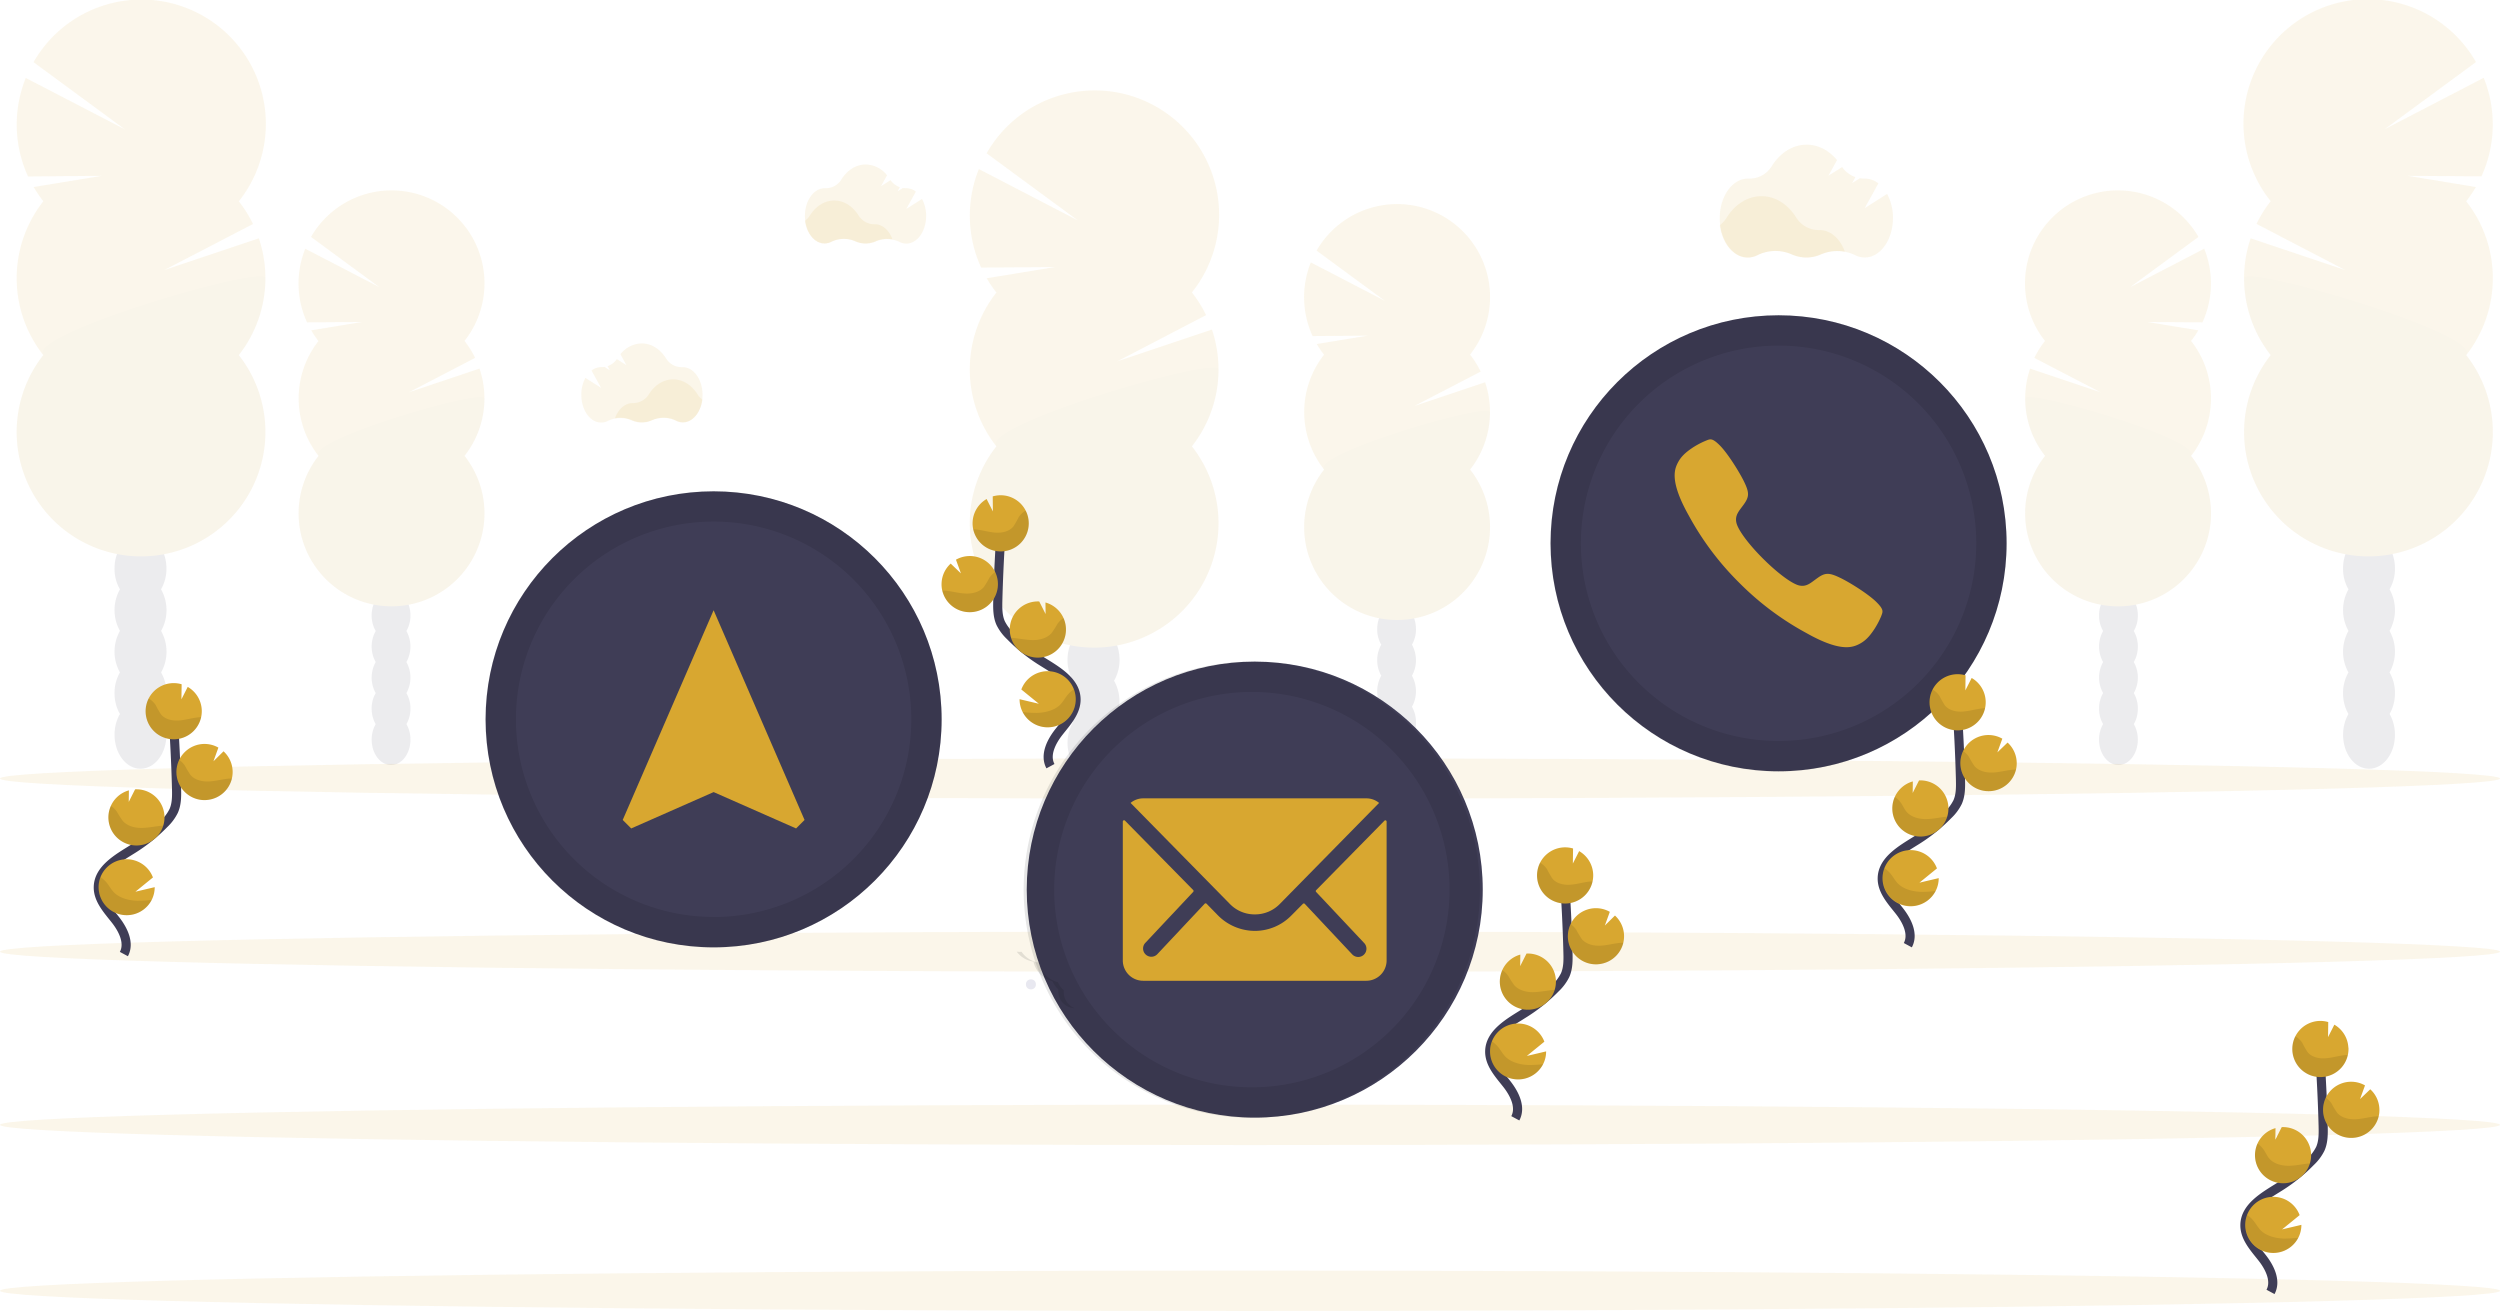 <svg xmlns="http://www.w3.org/2000/svg" xmlns:xlink="http://www.w3.org/1999/xlink" data-name="Layer 1" width="1096" height="574.74"><rect id="backgroundrect" width="100%" height="100%" x="0" y="0" fill="none" stroke="none"/><defs><linearGradient id="eb6c86d6-45fa-49e0-9a60-1b0612516196" x1="0.5" y1="1" x2="0.5" y2="0"><stop offset="0" stop-color="gray" stop-opacity="0.25"/><stop offset="0.54" stop-color="gray" stop-opacity="0.12"/><stop offset="1" stop-color="gray" stop-opacity="0.1"/></linearGradient><pattern id="ad310e25-2b04-44c8-bb7b-982389166780" data-name="New Pattern 3" width="36.88" height="49.48" patternUnits="userSpaceOnUse" viewBox="0 0 36.88 49.48"><rect width="36.88" height="49.48" fill="none" id="svg_1"/><path d="M4.33,13.19c4.5,0,4.51-7,0-7s-4.52,7,0,7Z" id="svg_2"/><path d="M4.51,17.16c4.51,0,4.52-7,0-7s-4.51,7,0,7Z" id="svg_3"/><path d="M4.51,20.94c4.51,0,4.52-7,0-7s-4.51,7,0,7Z" id="svg_4"/><path d="M3.38,24.72c4.51,0,4.51-7,0-7s-4.51,7,0,7Z" id="svg_5"/><path d="M1.09,28.29l.2.38a3.52,3.52,0,0,0,4.78,1.25,3.58,3.58,0,0,0,1.26-4.79l-.19-.37A3.52,3.52,0,0,0,2.35,23.5a3.59,3.59,0,0,0-1.26,4.79Z" id="svg_6"/><path d="M1.49,30.1l.18.57a3.73,3.73,0,0,0,1.61,2.09,3.59,3.59,0,0,0,2.7.35A3.54,3.54,0,0,0,8.42,28.8l-.18-.56a3.68,3.68,0,0,0-1.61-2.1,3.61,3.61,0,0,0-2.69-.35A3.56,3.56,0,0,0,1.49,30.1Z" id="svg_7"/><path d="M1.58,33.88v.38a3.54,3.54,0,0,0,3.5,3.5,3.56,3.56,0,0,0,3.5-3.5v-.38a3.54,3.54,0,0,0-3.5-3.5,3.57,3.57,0,0,0-3.5,3.5Z" id="svg_8"/><path d="M4.89,42.3c4.51,0,4.51-7,0-7s-4.51,7,0,7Z" id="svg_9"/><path d="M1.77,42v.19a3.54,3.54,0,0,0,3.5,3.5,3.56,3.56,0,0,0,3.5-3.5V42a3.54,3.54,0,0,0-3.5-3.5A3.56,3.56,0,0,0,1.77,42Z" id="svg_10"/><path d="M6,49.29c4.5,0,4.51-7,0-7s-4.52,7,0,7Z" id="svg_11"/><path d="M10,14.14c4.5,0,4.51-7,0-7s-4.52,7,0,7Z" id="svg_12"/><path d="M6.59,20.94c4.51,0,4.52-7,0-7s-4.51,7,0,7Z" id="svg_13"/><path d="M8.48,27c4.51,0,4.51-7,0-7s-4.51,7,0,7Z" id="svg_14"/><path d="M8.48,29.26c4.51,0,4.51-7,0-7s-4.51,7,0,7Z" id="svg_15"/><path d="M14.91,33.79c4.5,0,4.51-7,0-7s-4.51,7,0,7Z" id="svg_16"/><path d="M9.81,38.52c4.5,0,4.51-7,0-7s-4.52,7,0,7Z" id="svg_17"/><path d="M10.56,45.13c4.51,0,4.51-7,0-7s-4.51,7,0,7Z" id="svg_18"/><path d="M10.56,49.48c4.51,0,4.51-7,0-7s-4.51,7,0,7Z" id="svg_19"/><path d="M12.83,18.12c2.57,0,2.58-4,0-4s-2.58,4,0,4Z" id="svg_20"/><path d="M13,20.39c2.57,0,2.58-4,0-4s-2.58,4,0,4Z" id="svg_21"/><path d="M13.1,21v.19a2,2,0,0,0,4,0V21a2,2,0,0,0-4,0Z" id="svg_22"/><path d="M15.1,25.87c2.57,0,2.58-4,0-4s-2.58,4,0,4Z" id="svg_23"/><path d="M16.61,11.07a1,1,0,0,0,0-2,1,1,0,0,0,0,2Z" id="svg_24"/><path d="M21.71,16.55a1,1,0,0,0,0-2,1,1,0,0,0,0,2Z" id="svg_25"/><path d="M16.85,8.94V8.56a1,1,0,0,0-2,0v.38a1,1,0,0,0,2,0Z" id="svg_26"/><path d="M16.48,4.78V4.59a1,1,0,0,0-2,0v.19a1,1,0,0,0,2,0Z" id="svg_27"/><path d="M15.48,2a1,1,0,0,0,0-2,1,1,0,0,0,0,2Z" id="svg_28"/><path d="M10.56,2a1,1,0,0,0,0-2,1,1,0,0,0,0,2Z" id="svg_29"/><path d="M10.37,4.65a1,1,0,0,0,0-2,1,1,0,0,0,0,2Z" id="svg_30"/><path d="M7.35,6.16a1,1,0,0,0,0-2,1,1,0,0,0,0,2Z" id="svg_31"/><path d="M11.88,7.1h.38a1,1,0,0,0,0-2h-.38a1,1,0,0,0,0,2Z" id="svg_32"/><path d="M13.28,11l.57,1.32a1,1,0,0,0,1.37.36,1,1,0,0,0,.36-1.37L15,10a1,1,0,0,0-1.37-.36A1,1,0,0,0,13.28,11Z" id="svg_33"/><path d="M18.44,19.33v.19a1,1,0,0,0,2,0v-.19a1,1,0,0,0-2,0Z" id="svg_34"/><path d="M20.68,24.93l.19.38c.57,1.15,2.3.14,1.72-1l-.19-.38c-.57-1.15-2.3-.14-1.72,1Z" id="svg_35"/><path d="M22.13,29.38a2.48,2.48,0,0,0-.84,1.86,1,1,0,0,0,2,0,.56.56,0,0,1,.25-.44,1,1,0,0,0,0-1.42,1,1,0,0,0-1.41,0Z" id="svg_36"/><path d="M20.32,33.41l-.54,1.71c-.38,1.23,1.55,1.76,1.93.53l.54-1.71c.38-1.23-1.55-1.76-1.93-.53Z" id="svg_37"/><path d="M19.44,37h-.19a1,1,0,0,0,0,2h.19a1,1,0,0,0,0-2Z" id="svg_38"/><path d="M17.64,41.5l-.19.38c-.58,1.15,1.15,2.16,1.72,1l.19-.38c.58-1.15-1.15-2.16-1.72-1Z" id="svg_39"/><path d="M15.8,47.87v.56a1,1,0,0,0,2,0v-.56a1,1,0,0,0-2,0Z" id="svg_40"/><path d="M14.34,49.43a1,1,0,0,0,0-2,1,1,0,0,0,0,2Z" id="svg_41"/><path d="M14.34,41.31a1,1,0,0,0,0-2,1,1,0,0,0,0,2Z" id="svg_42"/><path d="M17.13,36.47a2,2,0,0,0,1-1.64,1,1,0,0,0-2,0c0-.13.19-.2,0-.08-1.15.58-.14,2.3,1,1.72Z" id="svg_43"/><path d="M17.37,31.29a1,1,0,0,0,0-2,1,1,0,0,0,0,2Z" id="svg_44"/><path d="M18.12,28.46a1,1,0,0,0,0-2,1,1,0,0,0,0,2Z" id="svg_45"/><path d="M19,24.94l.19-.38c.58-1.15-1.15-2.16-1.72-1l-.19.38c-.58,1.15,1.15,2.16,1.72,1Z" id="svg_46"/><path d="M17.93,16a1,1,0,0,0,0-2,1,1,0,0,0,0,2Z" id="svg_47"/><path d="M24.64,16.05l.57.94a1,1,0,0,0,1.72-1L26.37,15a1,1,0,0,0-1.73,1Z" id="svg_48"/><path d="M34.88,29.72v.19a1,1,0,0,0,2,0v-.19a1,1,0,0,0-2,0Z" id="svg_49"/><path d="M24,39.23a1,1,0,0,0,0-2,1,1,0,0,0,0,2Z" id="svg_50"/><path d="M22.85,29a1,1,0,0,0,0-2,1,1,0,0,0,0,2Z" id="svg_51"/><path d="M18.24,21.9l.57-.56c.93-.89-.48-2.3-1.41-1.41l-.58.56c-.93.89.49,2.3,1.42,1.41Z" id="svg_52"/></pattern><linearGradient id="a964f849-fa65-4178-8cc4-fb8fb10b3617" x1="462.91" y1="660.68" x2="462.91" y2="559.69" xlink:href="#eb6c86d6-45fa-49e0-9a60-1b0612516196"/></defs><title>contact us</title><g class="currentLayer" style=""><title>Layer 1</title><g opacity="0.1" id="svg_53"><ellipse cx="479.42" cy="362.12" rx="11.38" ry="14.9" fill="#3f3d56" id="svg_54"/><path d="M488.43,298.37 a18,18 0 0 0 2.38,-9.11 c0,-8.23 -5.1,-14.9 -11.39,-14.9 S468,281.05 468,289.28 a18,18 0 0 0 2.38,9.11 a18.61,18.61 0 0 0 0,18.21 a18.61,18.61 0 0 0 0,18.21 a17.94,17.94 0 0 0 -2.38,9.11 c0,8.22 5.1,14.9 11.38,14.9 s11.39,-6.68 11.39,-14.9 a17.94,17.94 0 0 0 -2.38,-9.11 a18.61,18.61 0 0 0 0,-18.21 a18.61,18.61 0 0 0 0,-18.21 z" fill="#3f3d56" id="svg_55"/><ellipse cx="479.42" cy="271.07" rx="11.38" ry="14.9" fill="#3f3d56" id="svg_56"/><ellipse cx="479.42" cy="252.86" rx="11.38" ry="14.9" fill="#3f3d56" id="svg_57"/><path d="M436.82,128.23 a53.08,53.08 0 0 1 -4.24,-6.24 l29.9,-4.91 l-32.34,0.24 a54.62,54.62 0 0 1 -1,-43.2 l43.39,22.51 l-40,-29.42 a54.53,54.53 0 1 1 90,61 a54.54,54.54 0 0 1 6.22,9.94 L489.92,158.37 l41.39,-13.89 a54.53,54.53 0 0 1 -8.79,51.2 a54.52,54.52 0 1 1 -85.7,0 a54.52,54.52 0 0 1 0,-67.42 z" fill="#d8a730" id="svg_58"/><path d="M534.19,161.94 a54.27,54.27 0 0 1 -11.67,33.71 a54.52,54.52 0 1 1 -85.7,0 C429.51,186.37 534.19,155.82 534.19,161.94 z" opacity="0.1" id="svg_59"/></g><g opacity="0.1" id="svg_60"><ellipse cx="612.28" cy="330.26" rx="8.51" ry="11.13" fill="#3f3d56" id="svg_61"/><path d="M619,282.63 a13.43,13.43 0 0 0 1.77,-6.8 c0,-6.15 -3.81,-11.14 -8.5,-11.14 s-8.51,5 -8.51,11.14 a13.33,13.33 0 0 0 1.78,6.8 a13.9,13.9 0 0 0 0,13.61 a13.9,13.9 0 0 0 0,13.61 a13.33,13.33 0 0 0 -1.78,6.8 c0,6.15 3.81,11.14 8.51,11.14 s8.5,-5 8.5,-11.14 a13.43,13.43 0 0 0 -1.77,-6.8 a14,14 0 0 0 0,-13.61 a14,14 0 0 0 0,-13.61 z" fill="#3f3d56" id="svg_62"/><ellipse cx="612.28" cy="262.22" rx="8.51" ry="11.13" fill="#3f3d56" id="svg_63"/><ellipse cx="612.28" cy="248.61" rx="8.51" ry="11.13" fill="#3f3d56" id="svg_64"/><path d="M580.44,155.48 a39,39 0 0 1 -3.17,-4.66 l22.35,-3.67 l-24.17,0.18 a40.84,40.84 0 0 1 -0.78,-32.29 L607.1,131.87 l-29.91,-22 a40.75,40.75 0 1 1 67.29,45.6 a41.2,41.2 0 0 1 4.65,7.43 l-29,15.07 l30.93,-10.38 a40.76,40.76 0 0 1 -6.57,38.26 a40.74,40.74 0 1 1 -64,0 a40.74,40.74 0 0 1 0,-50.38 z" fill="#d8a730" id="svg_65"/><path d="M653.2,180.67 a40.57,40.57 0 0 1 -8.72,25.19 a40.74,40.74 0 1 1 -64,0 C575,198.93 653.2,176.1 653.2,180.67 z" opacity="0.1" id="svg_66"/></g><g opacity="0.1" id="svg_67"><ellipse cx="1038.58" cy="322.12" rx="11.38" ry="14.9" fill="#3f3d56" id="svg_68"/><path d="M1029.57,258.37 a18,18 0 0 1 -2.38,-9.11 c0,-8.23 5.1,-14.9 11.39,-14.9 s11.38,6.67 11.38,14.9 a18,18 0 0 1 -2.38,9.11 a18.61,18.61 0 0 1 0,18.21 a18.61,18.61 0 0 1 0,18.21 a17.94,17.94 0 0 1 2.38,9.11 c0,8.22 -5.1,14.9 -11.38,14.9 s-11.39,-6.68 -11.39,-14.9 a17.94,17.94 0 0 1 2.38,-9.11 a18.61,18.61 0 0 1 0,-18.21 a18.61,18.61 0 0 1 0,-18.21 z" fill="#3f3d56" id="svg_69"/><ellipse cx="1038.58" cy="231.07" rx="11.38" ry="14.9" fill="#3f3d56" id="svg_70"/><ellipse cx="1038.58" cy="212.86" rx="11.38" ry="14.9" fill="#3f3d56" id="svg_71"/><path d="M1081.18,88.23 a53.08,53.08 0 0 0 4.24,-6.24 l-29.9,-4.91 l32.34,0.24 a54.62,54.62 0 0 0 1,-43.2 l-43.39,22.51 l40,-29.42 a54.53,54.53 0 1 0 -90,61 a54.54,54.54 0 0 0 -6.22,9.94 L1028.08,118.37 l-41.39,-13.89 a54.53,54.53 0 0 0 8.79,51.2 a54.52,54.52 0 1 0 85.7,0 a54.52,54.52 0 0 0 0,-67.42 z" fill="#d8a730" id="svg_72"/><path d="M983.81,121.94 a54.27,54.27 0 0 0 11.67,33.71 a54.52,54.52 0 1 0 85.7,0 C1088.49,146.37 983.81,115.82 983.81,121.94 z" opacity="0.1" id="svg_73"/></g><g opacity="0.1" id="svg_74"><ellipse cx="928.72" cy="324.26" rx="8.51" ry="11.13" fill="#3f3d56" id="svg_75"/><path d="M922,276.63 a13.43,13.43 0 0 1 -1.77,-6.8 c0,-6.15 3.81,-11.14 8.5,-11.14 s8.51,5 8.51,11.14 a13.33,13.33 0 0 1 -1.78,6.8 a13.9,13.9 0 0 1 0,13.61 a13.9,13.9 0 0 1 0,13.61 a13.33,13.33 0 0 1 1.78,6.8 c0,6.15 -3.81,11.14 -8.51,11.14 s-8.5,-5 -8.5,-11.14 a13.43,13.43 0 0 1 1.77,-6.8 a14,14 0 0 1 0,-13.61 a14,14 0 0 1 0,-13.61 z" fill="#3f3d56" id="svg_76"/><ellipse cx="928.72" cy="256.22" rx="8.51" ry="11.13" fill="#3f3d56" id="svg_77"/><ellipse cx="928.72" cy="242.61" rx="8.51" ry="11.13" fill="#3f3d56" id="svg_78"/><path d="M960.56,149.48 a39,39 0 0 0 3.17,-4.66 l-22.35,-3.67 l24.17,0.18 a40.84,40.84 0 0 0 0.78,-32.29 L933.9,125.87 l29.91,-22 a40.75,40.75 0 1 0 -67.29,45.6 a41.2,41.2 0 0 0 -4.65,7.43 l29,15.07 L890,161.6 a40.76,40.76 0 0 0 6.57,38.26 a40.74,40.74 0 1 0 64,0 a40.74,40.74 0 0 0 0,-50.38 z" fill="#d8a730" id="svg_79"/><path d="M887.8,174.67 a40.57,40.57 0 0 0 8.72,25.19 a40.74,40.74 0 1 0 64,0 C966,192.93 887.8,170.1 887.8,174.67 z" opacity="0.1" id="svg_80"/></g><g opacity="0.1" id="svg_81"><ellipse cx="61.59" cy="322.12" rx="11.38" ry="14.9" fill="#3f3d56" id="svg_82"/><path d="M70.59,258.37 a18,18 0 0 0 2.38,-9.11 c0,-8.23 -5.1,-14.9 -11.38,-14.9 s-11.38,6.67 -11.38,14.9 a18,18 0 0 0 2.37,9.11 a18.67,18.67 0 0 0 0,18.21 a18.67,18.67 0 0 0 0,18.21 a17.93,17.93 0 0 0 -2.37,9.11 c0,8.22 5.09,14.9 11.38,14.9 S73,312.14 73,303.92 a17.94,17.94 0 0 0 -2.38,-9.11 a18.61,18.61 0 0 0 0,-18.21 a18.61,18.61 0 0 0 0,-18.21 z" fill="#3f3d56" id="svg_83"/><ellipse cx="61.59" cy="231.07" rx="11.38" ry="14.9" fill="#3f3d56" id="svg_84"/><ellipse cx="61.59" cy="212.86" rx="11.38" ry="14.9" fill="#3f3d56" id="svg_85"/><path d="M19,88.23 a54.33,54.33 0 0 1 -4.24,-6.24 l29.91,-4.91 L12.3,77.37 a54.62,54.62 0 0 1 -1,-43.2 l43.4,22.51 l-40,-29.42 a54.52,54.52 0 1 1 90,61 a54.54,54.54 0 0 1 6.22,9.94 L72.08,118.37 l41.4,-13.89 a54.59,54.59 0 0 1 -8.8,51.2 a54.52,54.52 0 1 1 -85.7,0 a54.52,54.52 0 0 1 0,-67.42 z" fill="#d8a730" id="svg_86"/><path d="M116.35,121.94 a54.27,54.27 0 0 1 -11.67,33.71 a54.52,54.52 0 1 1 -85.7,0 C11.67,146.37 116.35,115.82 116.35,121.94 z" opacity="0.1" id="svg_87"/></g><g opacity="0.1" id="svg_88"><ellipse cx="171.44" cy="324.26" rx="8.51" ry="11.13" fill="#3f3d56" id="svg_89"/><path d="M178.17,276.63 a13.43,13.43 0 0 0 1.77,-6.8 c0,-6.15 -3.8,-11.14 -8.5,-11.14 s-8.51,5 -8.51,11.14 a13.43,13.43 0 0 0 1.78,6.8 a13.9,13.9 0 0 0 0,13.61 a13.9,13.9 0 0 0 0,13.61 a13.43,13.43 0 0 0 -1.78,6.8 c0,6.15 3.81,11.14 8.51,11.14 s8.5,-5 8.5,-11.14 a13.43,13.43 0 0 0 -1.77,-6.8 a14,14 0 0 0 0,-13.61 a14,14 0 0 0 0,-13.61 z" fill="#3f3d56" id="svg_90"/><ellipse cx="171.44" cy="256.22" rx="8.51" ry="11.13" fill="#3f3d56" id="svg_91"/><ellipse cx="171.44" cy="242.61" rx="8.51" ry="11.13" fill="#3f3d56" id="svg_92"/><path d="M139.6,149.48 a40.21,40.21 0 0 1 -3.17,-4.66 l22.35,-3.67 l-24.17,0.18 a40.84,40.84 0 0 1 -0.78,-32.29 l32.43,16.83 l-29.91,-22 a40.75,40.75 0 1 1 67.29,45.6 a40.12,40.12 0 0 1 4.65,7.43 l-29,15.07 l30.93,-10.38 a40.76,40.76 0 0 1 -6.57,38.26 a40.74,40.74 0 1 1 -64,0 a40.74,40.74 0 0 1 0,-50.38 z" fill="#d8a730" id="svg_93"/><path d="M212.36,174.67 a40.57,40.57 0 0 1 -8.72,25.19 a40.74,40.74 0 1 1 -64,0 C134.14,192.93 212.36,170.1 212.36,174.67 z" opacity="0.1" id="svg_94"/></g><ellipse cx="548" cy="493.13" rx="548" ry="8.86" fill="#d8a730" opacity="0.1" id="svg_95" class=""/><ellipse cx="548" cy="565.88" rx="548" ry="8.86" fill="#d8a730" opacity="0.1" id="svg_96"/><ellipse cx="548" cy="341.3" rx="548" ry="8.86" fill="#d8a730" opacity="0.1" id="svg_97"/><ellipse cx="548" cy="417.21" rx="548" ry="8.86" fill="#d8a730" opacity="0.1" id="svg_98"/><path d="M808.79,110.37 a18.3,18.3 0 0 0 -10.6,1.16 a15.65,15.65 0 0 1 -12.74,0 a17.88,17.88 0 0 0 -15,0.29 a9.24,9.24 0 0 1 -4.31,1.08 c-6.08,0 -11.13,-6.12 -12.18,-14.19 a11.88,11.88 0 0 0 3,-3.27 c3.56,-5.74 9.07,-9.43 15.27,-9.43 s11.64,3.64 15.2,9.32 a11.68,11.68 0 0 0 10.09,5.54 h0.16 C802.57,100.82 806.76,104.7 808.79,110.37 z" fill="#d8a730" opacity="0.1" id="svg_99"/><path d="M827.3,85.02 l-9.82,6.22 l6,-10.84 a9.7,9.7 0 0 0 -5.94,-2.11 h-0.16 a11.35,11.35 0 0 1 -2,-0.15 L812,80.25 l1.43,-2.6 a11.79,11.79 0 0 1 -5.83,-4.42 l-6,3.78 l3.76,-6.84 c-3.48,-4.18 -8.18,-6.74 -13.34,-6.74 c-6.2,0 -11.71,3.68 -15.28,9.42 a11.41,11.41 0 0 1 -10.09,5.44 h-0.33 c-6.84,0 -12.38,7.75 -12.38,17.31 s5.54,17.32 12.38,17.32 a9.39,9.39 0 0 0 4.31,-1.08 a17.86,17.86 0 0 1 15,-0.3 a15.55,15.55 0 0 0 12.74,0 a17.92,17.92 0 0 1 14.86,0.29 a9.3,9.3 0 0 0 4.26,1.06 c6.84,0 12.38,-7.76 12.38,-17.32 A21.93,21.93 0 0 0 827.3,85.02 z" fill="#d8a730" opacity="0.1" id="svg_100"/><path d="M391.26,104.96 a12.84,12.84 0 0 0 -7.43,0.81 a10.92,10.92 0 0 1 -8.91,0 a12.48,12.48 0 0 0 -10.49,0.21 a6.62,6.62 0 0 1 -3,0.75 c-4.25,0 -7.79,-4.28 -8.53,-9.93 a8.32,8.32 0 0 0 2.13,-2.29 c2.49,-4 6.35,-6.6 10.69,-6.6 s8.15,2.55 10.64,6.52 a8.19,8.19 0 0 0 7.07,3.88 h0.11 C386.9,98.29 389.83,101.01 391.26,104.96 z" fill="#d8a730" opacity="0.1" id="svg_101"/><path d="M404.21,87.23 l-6.87,4.36 l4.17,-7.59 a6.75,6.75 0 0 0 -4.15,-1.48 h-0.12 a7.49,7.49 0 0 1 -1.42,-0.11 l-2.33,1.48 l1,-1.82 a8.3,8.3 0 0 1 -4.08,-3.09 l-4.17,2.64 l2.64,-4.78 a12.21,12.21 0 0 0 -9.34,-4.73 c-4.34,0 -8.2,2.58 -10.69,6.6 a8,8 0 0 1 -7.07,3.81 h-0.23 c-4.79,0 -8.67,5.42 -8.67,12.12 s3.88,12.12 8.67,12.12 a6.5,6.5 0 0 0 3,-0.76 a12.5,12.5 0 0 1 10.48,-0.2 a11.1,11.1 0 0 0 4.49,1 a11,11 0 0 0 4.43,-0.94 a12.54,12.54 0 0 1 10.4,0.2 a6.48,6.48 0 0 0 3,0.74 c4.78,0 8.66,-5.43 8.66,-12.12 A15.33,15.33 0 0 0 404.21,87.23 z" fill="#d8a730" opacity="0.1" id="svg_102"/><path d="M269.59,183.37 a12.82,12.82 0 0 1 7.42,0.81 a10.94,10.94 0 0 0 8.92,0 a12.52,12.52 0 0 1 10.49,0.2 a6.47,6.47 0 0 0 3,0.76 c4.25,0 7.79,-4.29 8.52,-9.94 a8.15,8.15 0 0 1 -2.12,-2.29 c-2.5,-4 -6.36,-6.59 -10.69,-6.59 s-8.15,2.54 -10.65,6.52 a8.19,8.19 0 0 1 -7.06,3.88 h-0.11 C273.94,176.74 271,179.45 269.59,183.37 z" fill="#d8a730" opacity="0.1" id="svg_103"/><path d="M256.63,165.67 l6.88,4.36 l-4.18,-7.58 a6.79,6.79 0 0 1 4.16,-1.49 h0.11 a8.52,8.52 0 0 0 1.43,-0.1 l2.33,1.47 l-1,-1.81 a8.29,8.29 0 0 0 4.07,-3.09 l4.17,2.64 L272,155.28 a12.2,12.2 0 0 1 9.34,-4.72 c4.33,0 8.2,2.58 10.69,6.6 a8,8 0 0 0 7.06,3.81 h0.24 c4.78,0 8.66,5.43 8.66,12.12 s-3.88,12.12 -8.66,12.12 a6.49,6.49 0 0 1 -3,-0.75 a12.48,12.48 0 0 0 -10.49,-0.21 a10.86,10.86 0 0 1 -4.48,1 a11,11 0 0 1 -4.44,-0.94 a12.52,12.52 0 0 0 -10.39,0.2 a6.48,6.48 0 0 1 -3,0.74 c-4.79,0 -8.67,-5.42 -8.67,-12.12 A15.44,15.44 0 0 1 256.63,165.67 z" fill="#d8a730" opacity="0.1" id="svg_104"/><path d="M664.31,490.26 c2.61,-4.84 -0.35,-10.76 -3.75,-15.07 s-7.56,-8.8 -7.47,-14.29 c0.13,-7.89 8.51,-12.56 15.2,-16.74 a74.3,74.3 0 0 0 13.65,-11 a20.13,20.13 0 0 0 4.19,-5.62 c1.39,-3.08 1.35,-6.6 1.26,-10 q-0.43,-16.89 -1.67,-33.76 " fill="none" stroke="#3f3d56" stroke-miterlimit="10" stroke-width="4" id="svg_105"/><path d="M698.45,383.22 a12.31,12.31 0 0 0 -6.15,-10.09 l-2.76,5.45 l0.09,-6.6 a12.31,12.31 0 1 0 8.82,11.24 z" fill="#d8a730" id="svg_106"/><path d="M676.49,466.54 a12.31,12.31 0 0 1 -23.24,-5 a12,12 0 0 1 0.8,-5 a12.32,12.32 0 0 1 23,0.13 l-7.69,6.26 l8.46,-2 A12.24,12.24 0 0 1 676.49,466.54 z" fill="#d8a730" id="svg_107"/><path d="M670.41,442.64 a12.31,12.31 0 0 1 -3.9,-24.15 l-0.07,5.07 l2.79,-5.52 h0 a12.31,12.31 0 1 1 1.15,24.6 z" fill="#d8a730" id="svg_108"/><path d="M700.3,422.75 a12.31,12.31 0 1 1 5.44,-23 l-2.17,6 L708,401.37 a12.31,12.31 0 0 1 -7.74,21.37 z" fill="#d8a730" id="svg_109"/><path d="M696.79,386.5 c-2.84,0.31 -5.6,1.19 -8.46,1.37 s-6,-0.51 -7.78,-2.72 a39.48,39.48 0 0 1 -2.28,-4 a8.76,8.76 0 0 0 -3.1,-2.92 a12.31,12.31 0 1 0 23,8.18 C697.72,386.42 697.25,386.45 696.79,386.5 z" opacity="0.1" id="svg_110"/><path d="M700.3,422.75 a12.31,12.31 0 0 1 -11.71,-17.56 a9.11,9.11 0 0 1 2.47,2.48 a41.72,41.72 0 0 0 2.44,4.07 c1.92,2.25 5.2,3 8.17,2.85 s5.84,-1 8.8,-1.25 c0.41,0 0.82,-0.06 1.24,-0.07 A12.31,12.31 0 0 1 700.3,422.75 z" opacity="0.1" id="svg_111"/><path d="M670.41,442.64 a12.31,12.31 0 0 1 -11.81,-17.33 a10,10 0 0 1 2.61,2.5 a41.23,41.23 0 0 0 2.67,4.15 c2.07,2.31 5.57,3.13 8.71,3 s6,-0.81 9,-1 A12.33,12.33 0 0 1 670.41,442.64 z" opacity="0.1" id="svg_112"/><path d="M676.49,466.54 a12.31,12.31 0 0 1 -23.24,-5 a12,12 0 0 1 0.8,-5 a12.29,12.29 0 0 1 2.7,2.41 c1.17,1.42 1.94,3 3.3,4.37 c2.51,2.47 6.58,3.49 10.19,3.58 A51.7,51.7 0 0 0 676.49,466.54 z" opacity="0.1" id="svg_113"/><path d="M54.31,418.26 c2.61,-4.84 -0.35,-10.76 -3.75,-15.07 S43,394.37 43.09,388.9 c0.13,-7.89 8.51,-12.56 15.2,-16.74 a74.3,74.3 0 0 0 13.65,-11 a20.13,20.13 0 0 0 4.19,-5.62 c1.39,-3.08 1.35,-6.6 1.26,-10 q-0.44,-16.89 -1.67,-33.76 " fill="none" stroke="#3f3d56" stroke-miterlimit="10" stroke-width="4" id="svg_114"/><path d="M88.45,311.22 a12.31,12.31 0 0 0 -6.15,-10.09 l-2.76,5.45 l0.09,-6.6 a12.31,12.31 0 1 0 8.82,11.24 z" fill="#d8a730" id="svg_115"/><path d="M66.49,394.54 a12.31,12.31 0 0 1 -23.24,-5 a12,12 0 0 1 0.8,-5 a12.32,12.32 0 0 1 23,0.13 l-7.69,6.26 l8.46,-2 A12.24,12.24 0 0 1 66.49,394.54 z" fill="#d8a730" id="svg_116"/><path d="M60.41,370.64 a12.31,12.31 0 0 1 -3.9,-24.15 l-0.07,5.07 l2.79,-5.52 h0 a12.31,12.31 0 1 1 1.15,24.6 z" fill="#d8a730" id="svg_117"/><path d="M90.3,350.75 a12.31,12.31 0 1 1 5.44,-23 l-2.17,6 L98,329.37 a12.31,12.31 0 0 1 -7.74,21.37 z" fill="#d8a730" id="svg_118"/><path d="M86.79,314.5 c-2.84,0.31 -5.6,1.19 -8.46,1.37 s-6,-0.51 -7.78,-2.72 a39.48,39.48 0 0 1 -2.28,-4 a8.76,8.76 0 0 0 -3.1,-2.92 a12.31,12.31 0 1 0 23,8.18 C87.72,314.42 87.25,314.45 86.79,314.5 z" opacity="0.1" id="svg_119"/><path d="M90.3,350.75 a12.31,12.31 0 0 1 -11.71,-17.56 a9.11,9.11 0 0 1 2.47,2.48 a41.72,41.72 0 0 0 2.44,4.07 c1.92,2.25 5.2,3 8.17,2.85 s5.84,-1 8.8,-1.25 c0.41,0 0.82,-0.06 1.24,-0.07 A12.31,12.31 0 0 1 90.3,350.75 z" opacity="0.1" id="svg_120"/><path d="M60.41,370.64 a12.31,12.31 0 0 1 -11.81,-17.33 a10,10 0 0 1 2.61,2.5 a41.23,41.23 0 0 0 2.67,4.15 c2.07,2.31 5.57,3.13 8.71,3 s6,-0.81 9,-1 A12.33,12.33 0 0 1 60.41,370.64 z" opacity="0.1" id="svg_121"/><path d="M66.49,394.54 a12.31,12.31 0 0 1 -23.24,-5 a12,12 0 0 1 0.8,-5 a12.29,12.29 0 0 1 2.7,2.41 c1.17,1.42 1.94,3 3.3,4.37 c2.51,2.47 6.58,3.49 10.19,3.58 A51.7,51.7 0 0 0 66.49,394.54 z" opacity="0.1" id="svg_122"/><path d="M460.52,335.89 c-2.61,-4.83 0.35,-10.75 3.76,-15.06 s7.55,-8.8 7.46,-14.29 c-0.12,-7.9 -8.5,-12.56 -15.2,-16.74 a74,74 0 0 1 -13.64,-11 a19.78,19.78 0 0 1 -4.2,-5.61 c-1.38,-3.09 -1.34,-6.6 -1.26,-10 q0.45,-16.89 1.67,-33.76 " fill="none" stroke="#3f3d56" stroke-miterlimit="10" stroke-width="4" id="svg_123"/><path d="M426.39,228.86 a12.3,12.3 0 0 1 6.14,-10.09 l2.76,5.45 l-0.08,-6.6 a12.62,12.62 0 0 1 4.05,-0.49 a12.31,12.31 0 1 1 -12.87,11.73 z" fill="#d8a730" id="svg_124"/><path d="M448.34,312.18 a12.31,12.31 0 1 0 -0.59,-9.91 l7.69,6.26 l-8.46,-2 A12.24,12.24 0 0 0 448.34,312.18 z" fill="#d8a730" id="svg_125"/><path d="M454.42,288.28 a12.31,12.31 0 0 0 3.91,-24.15 l0.06,5.07 l-2.79,-5.52 h0 A12.31,12.31 0 0 0 442.7,275.37 a12.16,12.16 0 0 0 0.53,4.2 A12.3,12.3 0 0 0 454.42,288.28 z" fill="#d8a730" id="svg_126"/><path d="M424.54,268.37 a12.31,12.31 0 1 0 -5.45,-23 l2.18,6 l-4.48,-4.29 a12.21,12.21 0 0 0 -4,8.5 a11.91,11.91 0 0 0 0.31,3.39 A12.3,12.3 0 0 0 424.54,268.37 z" fill="#d8a730" id="svg_127"/><path d="M428.05,232.14 c2.84,0.31 5.6,1.19 8.45,1.37 s6,-0.51 7.79,-2.72 a39.4,39.4 0 0 0 2.27,-4 a8.79,8.79 0 0 1 3.11,-2.92 a12.31,12.31 0 1 1 -23,8.17 C427.12,232.05 427.58,232.09 428.05,232.14 z" opacity="0.1" id="svg_128"/><path d="M424.54,268.37 a12.32,12.32 0 0 0 11.71,-17.56 a9.15,9.15 0 0 0 -2.48,2.48 a41.72,41.72 0 0 1 -2.44,4.07 c-1.91,2.25 -5.19,3 -8.16,2.85 s-5.84,-1 -8.8,-1.25 c-0.41,0 -0.83,-0.06 -1.24,-0.07 A12.3,12.3 0 0 0 424.54,268.37 z" opacity="0.1" id="svg_129"/><path d="M454.42,288.28 a12.3,12.3 0 0 0 11.81,-17.33 a9.83,9.83 0 0 0 -2.6,2.5 a41.23,41.23 0 0 1 -2.67,4.15 c-2.08,2.31 -5.57,3.13 -8.72,3 s-6,-0.81 -9,-1 A12.3,12.3 0 0 0 454.42,288.28 z" opacity="0.1" id="svg_130"/><path d="M448.34,312.18 a12.31,12.31 0 0 0 22.45,-10 a11.82,11.82 0 0 0 -2.7,2.41 c-1.17,1.42 -2,3 -3.3,4.37 c-2.52,2.47 -6.58,3.49 -10.2,3.58 A53.94,53.94 0 0 1 448.34,312.18 z" opacity="0.1" id="svg_131"/><circle cx="779.73" cy="238.18" r="99.96" fill="#3f3d56" id="svg_132"/><path d="M822.64,263.96 c-3.48,-3.48 -11.85,-8.73 -16,-10.69 c-4.79,-2.3 -6.55,-2.26 -9.94,0.19 c-2.82,2 -4.65,3.93 -7.89,3.22 s-9.66,-5.55 -15.87,-11.74 S761.91,232.37 761.22,229.08 s1.21,-5.08 3.23,-7.9 c2.44,-3.39 2.51,-5.15 0.19,-9.94 c-2,-4.15 -7.19,-12.5 -10.7,-16 s-4.27,-2.73 -6.19,-2 a35.8,35.8 0 0 0 -5.67,3 c-3.48,2.33 -5.43,4.27 -6.8,7.19 s-2.92,8.34 5.05,22.53 a125.69,125.69 0 0 0 22.1,29.47 l0,0 l0,0 A125.88,125.88 0 0 0 792,277.57 c14.18,8 19.61,6.41 22.53,5.05 s4.86,-3.29 7.18,-6.8 a35.33,35.33 0 0 0 3,-5.67 C825.37,268.23 826.15,267.45 822.64,263.96 z" fill="#d8a730" id="svg_133"/><path d="M779.73,138.23 a100,100 0 1 0 99.95,99.95 A100,100 0 0 0 779.73,138.23 zm0,186.62 a86.67,86.67 0 1 1 86.67,-86.67 A86.67,86.67 0 0 1 779.73,324.85 z" opacity="0.1" id="svg_134"/><circle cx="550.08" cy="390.01" r="99.96" fill="#3f3d56" id="svg_135" class=""/><path d="M606.93,359.81 L577,390.26 a0.54,0.54 0 0 0 0,0.78 L598,413.37 a3.62,3.62 0 0 1 -2.55,6.17 a3.64,3.64 0 0 1 -2.56,-1.06 L572,396.23 a0.57,0.57 0 0 0 -0.8,0 L566.11,401.37 a22.37,22.37 0 0 1 -16,6.73 a22.86,22.86 0 0 1 -16.28,-6.92 l-4.89,-5 a0.57,0.57 0 0 0 -0.8,0 l-20.84,22.2 a3.61,3.61 0 0 1 -5.11,0 a3.6,3.6 0 0 1 0,-5.11 l20.92,-22.28 a0.6,0.6 0 0 0 0,-0.78 l-29.93,-30.45 a0.55,0.55 0 0 0 -0.94,0.39 v60.93 a8.92,8.92 0 0 0 8.89,8.89 H599 a8.92,8.92 0 0 0 8.89,-8.89 V360.2 A0.55,0.55 0 0 0 606.93,359.81 z" fill="#d8a730" id="svg_136"/><path d="M550.08,400.87 A15.14,15.14 0 0 0 561,396.37 l43.59,-44.37 a8.7,8.7 0 0 0 -5.5,-2 H501.15 a8.64,8.64 0 0 0 -5.5,2 L539.25,396.37 A15.08,15.08 0 0 0 550.08,400.87 z" fill="#d8a730" id="svg_137"/><path d="M548.82,290.06 a100,100 0 1 0 99.95,99.95 A100,100 0 0 0 548.82,290.06 zm0,186.62 a86.67,86.67 0 1 1 86.67,-86.67 A86.67,86.67 0 0 1 548.82,476.68 z" opacity="0.1" id="svg_138" class=""/><circle cx="312.85" cy="315.36" r="99.96" fill="#3f3d56" id="svg_139"/><path d="M312.85,267.53 L273,359.47 l3.72,3.72 l36.14,-15.94 L349,363.19 l3.72,-3.72 z" fill="#d8a730" id="svg_140"/><path d="M312.85,215.37 A100,100 0 1 0 412.8,315.37 A100,100 0 0 0 312.85,215.37 zm0,186.62 A86.67,86.67 0 1 1 399.52,315.37 A86.67,86.67 0 0 1 312.85,402.03 z" opacity="0.1" id="svg_141"/><path d="M836.39,414.37 c2.61,-4.83 -0.35,-10.76 -3.76,-15.07 s-7.55,-8.79 -7.46,-14.29 c0.12,-7.89 8.5,-12.55 15.2,-16.74 a73.9,73.9 0 0 0 13.64,-11 a19.93,19.93 0 0 0 4.2,-5.61 c1.38,-3.09 1.34,-6.6 1.26,-10 q-0.44,-16.9 -1.67,-33.76 " fill="none" stroke="#3f3d56" stroke-miterlimit="10" stroke-width="4" id="svg_174"/><path d="M870.52,307.3 a12.29,12.29 0 0 0 -6.14,-10.08 l-2.76,5.45 l0.08,-6.6 a12.08,12.08 0 0 0 -4.05,-0.49 a12.31,12.31 0 1 0 12.87,11.72 z" fill="#d8a730" id="svg_175"/><path d="M848.57,390.63 a12.31,12.31 0 1 1 0.59,-9.92 l-7.69,6.26 l8.46,-2 A12.24,12.24 0 0 1 848.57,390.63 z" fill="#d8a730" id="svg_176"/><path d="M842.49,366.72 a12.31,12.31 0 0 1 -3.91,-24.15 l-0.06,5.07 l2.79,-5.51 h0 a12.32,12.32 0 0 1 12.87,11.73 a12.3,12.3 0 0 1 -11.72,12.87 z" fill="#d8a730" id="svg_177"/><path d="M872.37,346.84 a12.31,12.31 0 1 1 5.45,-23 l-2.18,6 l4.48,-4.3 a12.24,12.24 0 0 1 4,8.5 a11.88,11.88 0 0 1 -0.31,3.39 A12.31,12.31 0 0 1 872.37,346.84 z" fill="#d8a730" id="svg_178"/><path d="M868.87,310.58 c-2.84,0.32 -5.61,1.2 -8.46,1.38 s-6,-0.51 -7.79,-2.73 a38.2,38.2 0 0 1 -2.27,-4 a8.85,8.85 0 0 0 -3.1,-2.92 a12.31,12.31 0 1 0 23,8.17 C869.79,310.5 869.33,310.53 868.87,310.58 z" opacity="0.1" id="svg_179"/><path d="M872.37,346.84 a12.32,12.32 0 0 1 -11.71,-17.56 a9.11,9.11 0 0 1 2.48,2.47 a39.47,39.47 0 0 0 2.44,4.07 c1.91,2.26 5.19,3 8.16,2.86 s5.84,-1 8.8,-1.25 c0.41,0 0.83,-0.07 1.24,-0.08 A12.31,12.31 0 0 1 872.37,346.84 z" opacity="0.1" id="svg_180"/><path d="M842.49,366.72 A12.3,12.3 0 0 1 830.68,349.37 a10.15,10.15 0 0 1 2.6,2.5 c1,1.35 1.55,2.91 2.67,4.15 c2.08,2.32 5.57,3.13 8.72,3.06 s6,-0.82 9,-1.05 A12.31,12.31 0 0 1 842.49,366.72 z" opacity="0.1" id="svg_181"/><path d="M848.57,390.63 a12.32,12.32 0 0 1 -22.45,-10 a12.06,12.06 0 0 1 2.7,2.41 c1.18,1.43 1.95,3 3.3,4.38 c2.52,2.47 6.58,3.48 10.2,3.58 A53.94,53.94 0 0 0 848.57,390.63 z" opacity="0.1" id="svg_182"/><path d="M995.39,566.37 c2.61,-4.83 -0.35,-10.76 -3.76,-15.07 s-7.55,-8.79 -7.46,-14.29 c0.12,-7.89 8.5,-12.55 15.2,-16.74 a73.9,73.9 0 0 0 13.64,-11 a19.93,19.93 0 0 0 4.2,-5.61 c1.38,-3.09 1.34,-6.6 1.26,-10 q-0.43,-16.9 -1.67,-33.76 " fill="none" stroke="#3f3d56" stroke-miterlimit="10" stroke-width="4" id="svg_183"/><path d="M1029.52,459.3 a12.29,12.29 0 0 0 -6.14,-10.08 l-2.76,5.45 l0.08,-6.6 a12.08,12.08 0 0 0 -4,-0.49 a12.31,12.31 0 1 0 12.87,11.72 z" fill="#d8a730" id="svg_184"/><path d="M1007.57,542.63 a12.31,12.31 0 1 1 0.59,-9.92 l-7.69,6.26 l8.46,-2 A12.24,12.24 0 0 1 1007.57,542.63 z" fill="#d8a730" id="svg_185"/><path d="M1001.49,518.72 a12.31,12.31 0 0 1 -3.91,-24.15 l-0.06,5.07 l2.79,-5.51 h0 a12.32,12.32 0 0 1 12.87,11.73 a12.3,12.3 0 0 1 -11.72,12.87 z" fill="#d8a730" id="svg_186"/><path d="M1031.37,498.84 a12.31,12.31 0 1 1 5.45,-23 l-2.18,6 l4.48,-4.3 a12.24,12.24 0 0 1 4,8.5 a11.88,11.88 0 0 1 -0.31,3.39 A12.31,12.31 0 0 1 1031.37,498.84 z" fill="#d8a730" id="svg_187"/><path d="M1027.87,462.58 c-2.84,0.32 -5.61,1.2 -8.46,1.38 s-6,-0.51 -7.79,-2.73 a38.2,38.2 0 0 1 -2.27,-4 a8.85,8.85 0 0 0 -3.1,-2.92 a12.31,12.31 0 1 0 23,8.17 C1028.79,462.5 1028.33,462.53 1027.87,462.58 z" opacity="0.1" id="svg_188"/><path d="M1031.37,498.84 a12.32,12.32 0 0 1 -11.71,-17.56 a9.11,9.11 0 0 1 2.48,2.47 a39.47,39.47 0 0 0 2.44,4.07 c1.91,2.26 5.19,3 8.16,2.86 s5.84,-1 8.8,-1.25 c0.41,0 0.83,-0.07 1.24,-0.08 A12.31,12.31 0 0 1 1031.37,498.84 z" opacity="0.1" id="svg_189"/><path d="M1001.49,518.72 A12.3,12.3 0 0 1 989.68,501.37 a10.15,10.15 0 0 1 2.6,2.5 c1,1.35 1.55,2.91 2.67,4.15 c2.08,2.32 5.57,3.13 8.72,3.06 s6,-0.82 9,-1.05 A12.31,12.31 0 0 1 1001.49,518.72 z" opacity="0.1" id="svg_190"/><path d="M1007.57,542.63 a12.32,12.32 0 0 1 -22.45,-10 a12.06,12.06 0 0 1 2.7,2.41 c1.18,1.43 2,3 3.3,4.38 c2.52,2.47 6.58,3.48 10.2,3.58 A53.94,53.94 0 0 0 1007.57,542.63 z" opacity="0.1" id="svg_191"/><ellipse cx="451.95" cy="431.55" rx="2.19" ry="2.2" fill="#e8e8f0" id="svg_206"/><path d="M466.37,434.96 a7.52,7.52 0 0 1 0,-0.82 a9.34,9.34 0 0 1 -2.57,-3.55 a11.34,11.34 0 0 1 -8.32,-8.59 a11.05,11.05 0 0 1 -7.63,-4.74 a9.6,9.6 0 0 1 -2.13,-0.06 a11.11,11.11 0 0 0 7.35,4.37 a11.37,11.37 0 0 0 8.32,8.58 a9.55,9.55 0 0 0 2.57,3.55 c0,0.27 0,0.55 0,0.83 a7.34,7.34 0 0 0 7.17,7.46 A7.46,7.46 0 0 1 466.37,434.96 z" opacity="0.1" id="svg_217"/></g></svg>